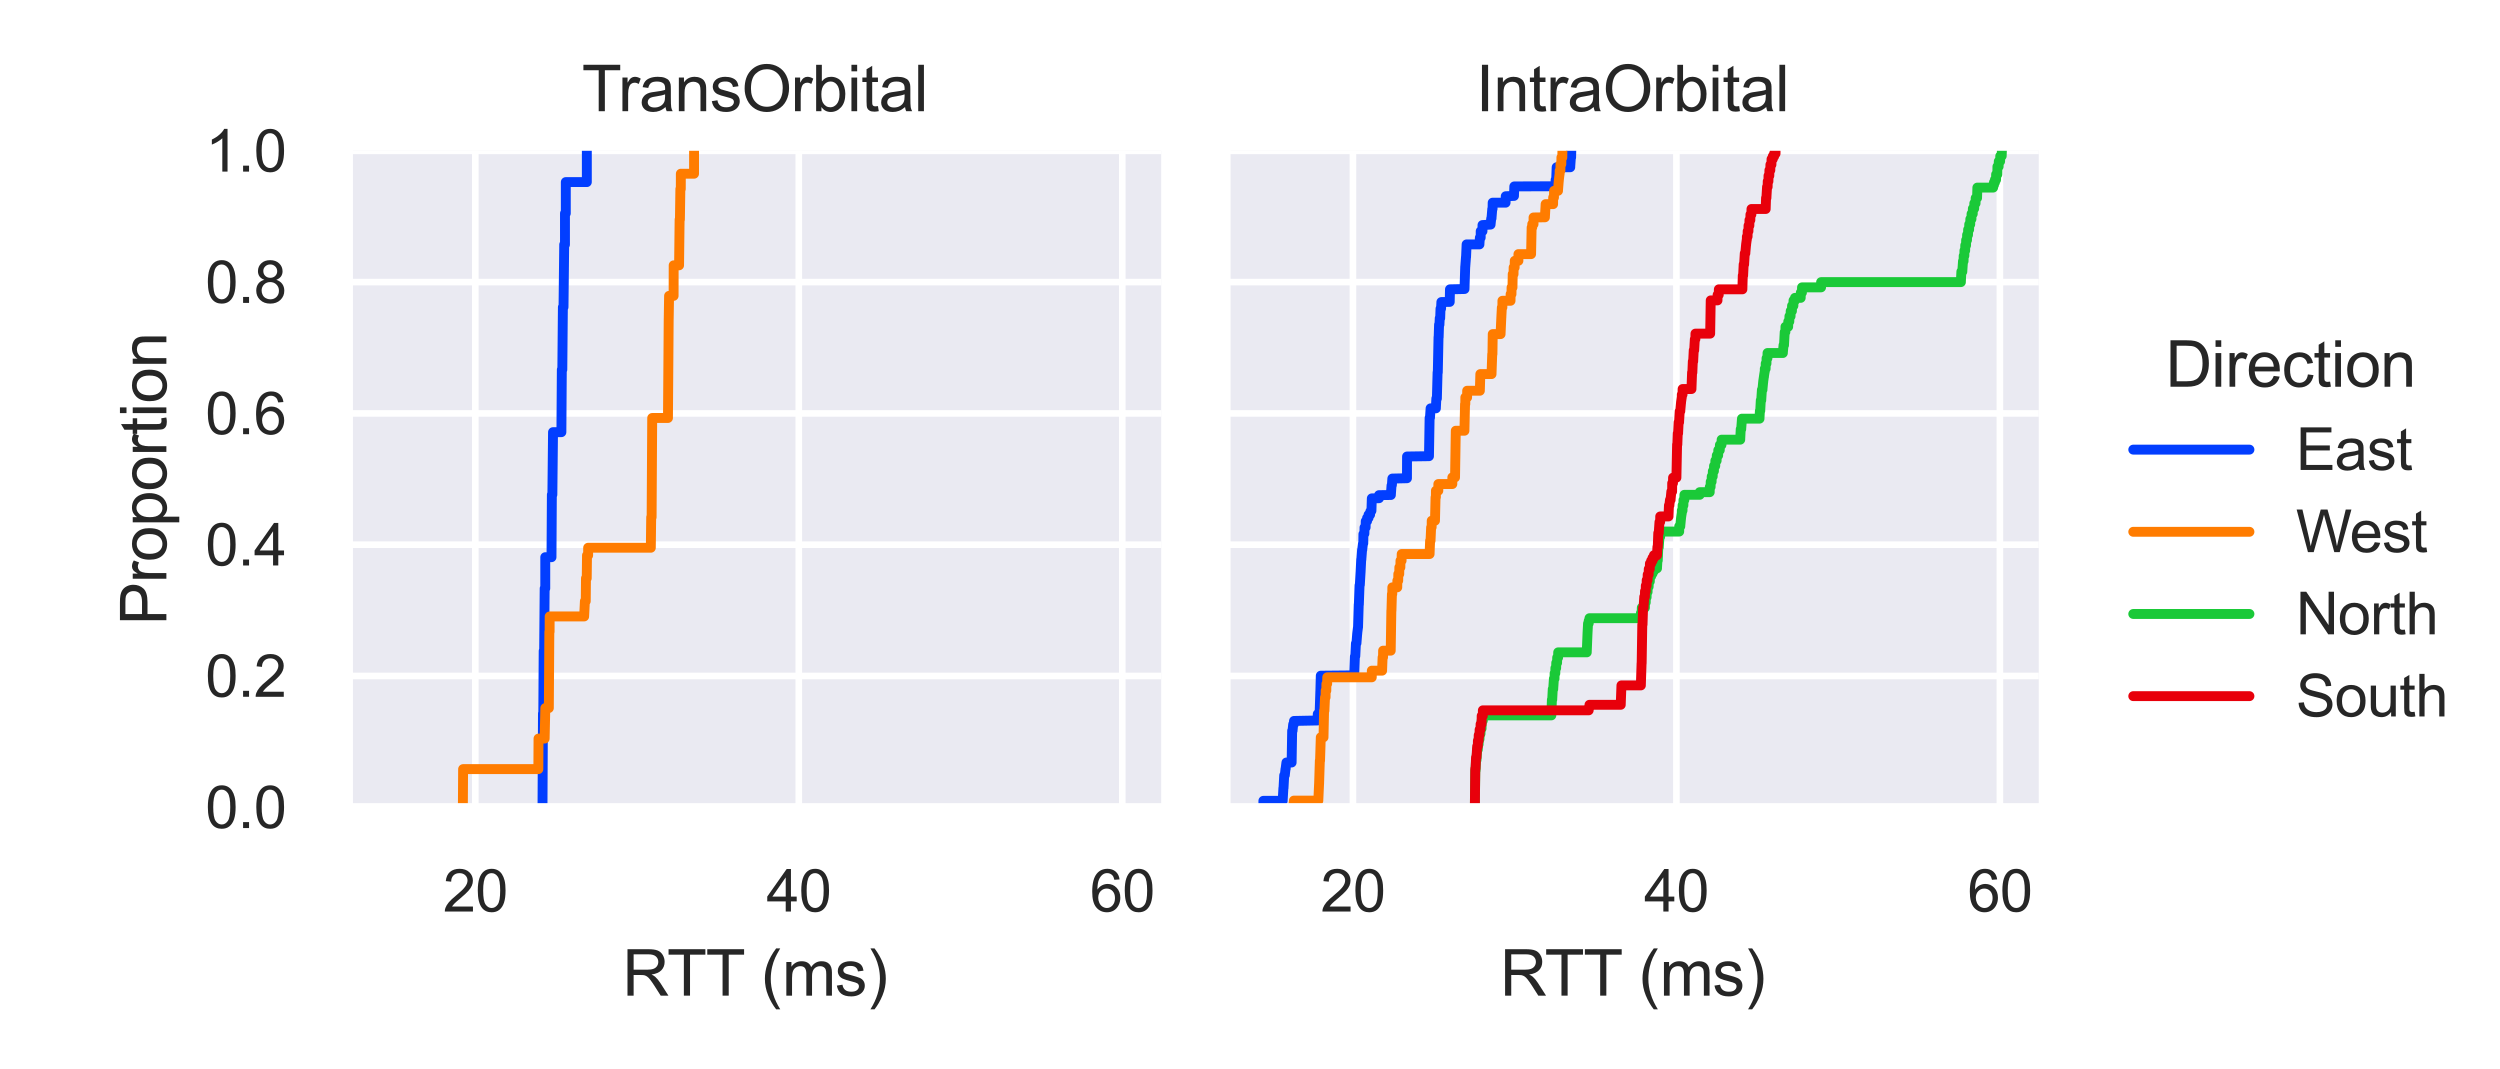 <?xml version="1.0" encoding="utf-8" standalone="no"?>
<!DOCTYPE svg PUBLIC "-//W3C//DTD SVG 1.1//EN"
  "http://www.w3.org/Graphics/SVG/1.1/DTD/svg11.dtd">
<svg xmlns:xlink="http://www.w3.org/1999/xlink" width="378.72pt" height="162pt" viewBox="0 0 378.72 162" xmlns="http://www.w3.org/2000/svg" version="1.1">
 <defs>
  <style type="text/css">*{stroke-linejoin: round; stroke-linecap: butt}</style>
 </defs>
 <g id="figure_1">
  <g id="patch_1">
   <path d="M 0 162 
L 378.72 162 
L 378.72 0 
L 0 0 
z
" style="fill: #ffffff"/>
  </g>
  <g id="axes_1">
   <g id="patch_2">
    <path d="M 52.845 122.292 
L 175.904 122.292 
L 175.904 22.848 
L 52.845 22.848 
z
" style="fill: #eaeaf2"/>
   </g>
   <g id="matplotlib.axis_1">
    <g id="xtick_1">
     <g id="line2d_1">
      <path d="M 72.004 122.292 
L 72.004 22.848 
" clip-path="url(#p8274df7884)" style="fill: none; stroke: #ffffff; stroke-linecap: round"/>
     </g>
     <g id="text_1">
      <!-- 20 -->
      <g style="fill: #262626" transform="translate(67.11 138.091) scale(0.088 -0.088)">
       <defs>
        <path id="ArialMT-32" d="M 3222 541 
L 3222 0 
L 194 0 
Q 188 203 259 391 
Q 375 700 629 1000 
Q 884 1300 1366 1694 
Q 2113 2306 2375 2664 
Q 2638 3022 2638 3341 
Q 2638 3675 2398 3904 
Q 2159 4134 1775 4134 
Q 1369 4134 1125 3890 
Q 881 3647 878 3216 
L 300 3275 
Q 359 3922 746 4261 
Q 1134 4600 1788 4600 
Q 2447 4600 2831 4234 
Q 3216 3869 3216 3328 
Q 3216 3053 3103 2787 
Q 2991 2522 2730 2228 
Q 2469 1934 1863 1422 
Q 1356 997 1212 845 
Q 1069 694 975 541 
L 3222 541 
z
" transform="scale(0.016)"/>
        <path id="ArialMT-30" d="M 266 2259 
Q 266 3072 433 3567 
Q 600 4063 929 4331 
Q 1259 4600 1759 4600 
Q 2128 4600 2406 4451 
Q 2684 4303 2865 4023 
Q 3047 3744 3150 3342 
Q 3253 2941 3253 2259 
Q 3253 1453 3087 958 
Q 2922 463 2592 192 
Q 2263 -78 1759 -78 
Q 1097 -78 719 397 
Q 266 969 266 2259 
z
M 844 2259 
Q 844 1131 1108 757 
Q 1372 384 1759 384 
Q 2147 384 2411 759 
Q 2675 1134 2675 2259 
Q 2675 3391 2411 3762 
Q 2147 4134 1753 4134 
Q 1366 4134 1134 3806 
Q 844 3388 844 2259 
z
" transform="scale(0.016)"/>
       </defs>
       <use xlink:href="#ArialMT-32"/>
       <use xlink:href="#ArialMT-30" x="55.615"/>
      </g>
     </g>
    </g>
    <g id="xtick_2">
     <g id="line2d_2">
      <path d="M 121.008 122.292 
L 121.008 22.848 
" clip-path="url(#p8274df7884)" style="fill: none; stroke: #ffffff; stroke-linecap: round"/>
     </g>
     <g id="text_2">
      <!-- 40 -->
      <g style="fill: #262626" transform="translate(116.114 138.091) scale(0.088 -0.088)">
       <defs>
        <path id="ArialMT-34" d="M 2069 0 
L 2069 1097 
L 81 1097 
L 81 1613 
L 2172 4581 
L 2631 4581 
L 2631 1613 
L 3250 1613 
L 3250 1097 
L 2631 1097 
L 2631 0 
L 2069 0 
z
M 2069 1613 
L 2069 3678 
L 634 1613 
L 2069 1613 
z
" transform="scale(0.016)"/>
       </defs>
       <use xlink:href="#ArialMT-34"/>
       <use xlink:href="#ArialMT-30" x="55.615"/>
      </g>
     </g>
    </g>
    <g id="xtick_3">
     <g id="line2d_3">
      <path d="M 170.012 122.292 
L 170.012 22.848 
" clip-path="url(#p8274df7884)" style="fill: none; stroke: #ffffff; stroke-linecap: round"/>
     </g>
     <g id="text_3">
      <!-- 60 -->
      <g style="fill: #262626" transform="translate(165.118 138.091) scale(0.088 -0.088)">
       <defs>
        <path id="ArialMT-36" d="M 3184 3459 
L 2625 3416 
Q 2550 3747 2413 3897 
Q 2184 4138 1850 4138 
Q 1581 4138 1378 3988 
Q 1113 3794 959 3422 
Q 806 3050 800 2363 
Q 1003 2672 1297 2822 
Q 1591 2972 1913 2972 
Q 2475 2972 2870 2558 
Q 3266 2144 3266 1488 
Q 3266 1056 3080 686 
Q 2894 316 2569 119 
Q 2244 -78 1831 -78 
Q 1128 -78 684 439 
Q 241 956 241 2144 
Q 241 3472 731 4075 
Q 1159 4600 1884 4600 
Q 2425 4600 2770 4297 
Q 3116 3994 3184 3459 
z
M 888 1484 
Q 888 1194 1011 928 
Q 1134 663 1356 523 
Q 1578 384 1822 384 
Q 2178 384 2434 671 
Q 2691 959 2691 1453 
Q 2691 1928 2437 2201 
Q 2184 2475 1800 2475 
Q 1419 2475 1153 2201 
Q 888 1928 888 1484 
z
" transform="scale(0.016)"/>
       </defs>
       <use xlink:href="#ArialMT-36"/>
       <use xlink:href="#ArialMT-30" x="55.615"/>
      </g>
     </g>
    </g>
    <g id="text_4">
     <!-- RTT (ms) -->
     <g style="fill: #262626" transform="translate(94.284 150.828) scale(0.096 -0.096)">
      <defs>
       <path id="ArialMT-52" d="M 503 0 
L 503 4581 
L 2534 4581 
Q 3147 4581 3465 4457 
Q 3784 4334 3975 4021 
Q 4166 3709 4166 3331 
Q 4166 2844 3850 2509 
Q 3534 2175 2875 2084 
Q 3116 1969 3241 1856 
Q 3506 1613 3744 1247 
L 4541 0 
L 3778 0 
L 3172 953 
Q 2906 1366 2734 1584 
Q 2563 1803 2427 1890 
Q 2291 1978 2150 2013 
Q 2047 2034 1813 2034 
L 1109 2034 
L 1109 0 
L 503 0 
z
M 1109 2559 
L 2413 2559 
Q 2828 2559 3062 2645 
Q 3297 2731 3419 2920 
Q 3541 3109 3541 3331 
Q 3541 3656 3305 3865 
Q 3069 4075 2559 4075 
L 1109 4075 
L 1109 2559 
z
" transform="scale(0.016)"/>
       <path id="ArialMT-54" d="M 1659 0 
L 1659 4041 
L 150 4041 
L 150 4581 
L 3781 4581 
L 3781 4041 
L 2266 4041 
L 2266 0 
L 1659 0 
z
" transform="scale(0.016)"/>
       <path id="ArialMT-20" transform="scale(0.016)"/>
       <path id="ArialMT-28" d="M 1497 -1347 
Q 1031 -759 709 28 
Q 388 816 388 1659 
Q 388 2403 628 3084 
Q 909 3875 1497 4659 
L 1900 4659 
Q 1522 4009 1400 3731 
Q 1209 3300 1100 2831 
Q 966 2247 966 1656 
Q 966 153 1900 -1347 
L 1497 -1347 
z
" transform="scale(0.016)"/>
       <path id="ArialMT-6d" d="M 422 0 
L 422 3319 
L 925 3319 
L 925 2853 
Q 1081 3097 1340 3245 
Q 1600 3394 1931 3394 
Q 2300 3394 2536 3241 
Q 2772 3088 2869 2813 
Q 3263 3394 3894 3394 
Q 4388 3394 4653 3120 
Q 4919 2847 4919 2278 
L 4919 0 
L 4359 0 
L 4359 2091 
Q 4359 2428 4304 2576 
Q 4250 2725 4106 2815 
Q 3963 2906 3769 2906 
Q 3419 2906 3187 2673 
Q 2956 2441 2956 1928 
L 2956 0 
L 2394 0 
L 2394 2156 
Q 2394 2531 2256 2718 
Q 2119 2906 1806 2906 
Q 1569 2906 1367 2781 
Q 1166 2656 1075 2415 
Q 984 2175 984 1722 
L 984 0 
L 422 0 
z
" transform="scale(0.016)"/>
       <path id="ArialMT-73" d="M 197 991 
L 753 1078 
Q 800 744 1014 566 
Q 1228 388 1613 388 
Q 2000 388 2187 545 
Q 2375 703 2375 916 
Q 2375 1106 2209 1216 
Q 2094 1291 1634 1406 
Q 1016 1563 777 1677 
Q 538 1791 414 1992 
Q 291 2194 291 2438 
Q 291 2659 392 2848 
Q 494 3038 669 3163 
Q 800 3259 1026 3326 
Q 1253 3394 1513 3394 
Q 1903 3394 2198 3281 
Q 2494 3169 2634 2976 
Q 2775 2784 2828 2463 
L 2278 2388 
Q 2241 2644 2061 2787 
Q 1881 2931 1553 2931 
Q 1166 2931 1000 2803 
Q 834 2675 834 2503 
Q 834 2394 903 2306 
Q 972 2216 1119 2156 
Q 1203 2125 1616 2013 
Q 2213 1853 2448 1751 
Q 2684 1650 2818 1456 
Q 2953 1263 2953 975 
Q 2953 694 2789 445 
Q 2625 197 2315 61 
Q 2006 -75 1616 -75 
Q 969 -75 630 194 
Q 291 463 197 991 
z
" transform="scale(0.016)"/>
       <path id="ArialMT-29" d="M 791 -1347 
L 388 -1347 
Q 1322 153 1322 1656 
Q 1322 2244 1188 2822 
Q 1081 3291 891 3722 
Q 769 4003 388 4659 
L 791 4659 
Q 1378 3875 1659 3084 
Q 1900 2403 1900 1659 
Q 1900 816 1576 28 
Q 1253 -759 791 -1347 
z
" transform="scale(0.016)"/>
      </defs>
      <use xlink:href="#ArialMT-52"/>
      <use xlink:href="#ArialMT-54" x="70.467"/>
      <use xlink:href="#ArialMT-54" x="131.551"/>
      <use xlink:href="#ArialMT-20" x="190.885"/>
      <use xlink:href="#ArialMT-28" x="218.668"/>
      <use xlink:href="#ArialMT-6d" x="251.969"/>
      <use xlink:href="#ArialMT-73" x="335.27"/>
      <use xlink:href="#ArialMT-29" x="385.27"/>
     </g>
    </g>
   </g>
   <g id="matplotlib.axis_2">
    <g id="ytick_1">
     <g id="line2d_4">
      <path d="M 52.845 122.292 
L 175.904 122.292 
" clip-path="url(#p8274df7884)" style="fill: none; stroke: #ffffff; stroke-linecap: round"/>
     </g>
     <g id="text_5">
      <!-- 0.0 -->
      <g style="fill: #262626" transform="translate(31.113 125.441) scale(0.088 -0.088)">
       <defs>
        <path id="ArialMT-2e" d="M 581 0 
L 581 641 
L 1222 641 
L 1222 0 
L 581 0 
z
" transform="scale(0.016)"/>
       </defs>
       <use xlink:href="#ArialMT-30"/>
       <use xlink:href="#ArialMT-2e" x="55.615"/>
       <use xlink:href="#ArialMT-30" x="83.398"/>
      </g>
     </g>
    </g>
    <g id="ytick_2">
     <g id="line2d_5">
      <path d="M 52.845 102.403 
L 175.904 102.403 
" clip-path="url(#p8274df7884)" style="fill: none; stroke: #ffffff; stroke-linecap: round"/>
     </g>
     <g id="text_6">
      <!-- 0.2 -->
      <g style="fill: #262626" transform="translate(31.113 105.553) scale(0.088 -0.088)">
       <use xlink:href="#ArialMT-30"/>
       <use xlink:href="#ArialMT-2e" x="55.615"/>
       <use xlink:href="#ArialMT-32" x="83.398"/>
      </g>
     </g>
    </g>
    <g id="ytick_3">
     <g id="line2d_6">
      <path d="M 52.845 82.514 
L 175.904 82.514 
" clip-path="url(#p8274df7884)" style="fill: none; stroke: #ffffff; stroke-linecap: round"/>
     </g>
     <g id="text_7">
      <!-- 0.4 -->
      <g style="fill: #262626" transform="translate(31.113 85.664) scale(0.088 -0.088)">
       <use xlink:href="#ArialMT-30"/>
       <use xlink:href="#ArialMT-2e" x="55.615"/>
       <use xlink:href="#ArialMT-34" x="83.398"/>
      </g>
     </g>
    </g>
    <g id="ytick_4">
     <g id="line2d_7">
      <path d="M 52.845 62.626 
L 175.904 62.626 
" clip-path="url(#p8274df7884)" style="fill: none; stroke: #ffffff; stroke-linecap: round"/>
     </g>
     <g id="text_8">
      <!-- 0.6 -->
      <g style="fill: #262626" transform="translate(31.113 65.775) scale(0.088 -0.088)">
       <use xlink:href="#ArialMT-30"/>
       <use xlink:href="#ArialMT-2e" x="55.615"/>
       <use xlink:href="#ArialMT-36" x="83.398"/>
      </g>
     </g>
    </g>
    <g id="ytick_5">
     <g id="line2d_8">
      <path d="M 52.845 42.737 
L 175.904 42.737 
" clip-path="url(#p8274df7884)" style="fill: none; stroke: #ffffff; stroke-linecap: round"/>
     </g>
     <g id="text_9">
      <!-- 0.8 -->
      <g style="fill: #262626" transform="translate(31.113 45.886) scale(0.088 -0.088)">
       <defs>
        <path id="ArialMT-38" d="M 1131 2484 
Q 781 2613 612 2850 
Q 444 3088 444 3419 
Q 444 3919 803 4259 
Q 1163 4600 1759 4600 
Q 2359 4600 2725 4251 
Q 3091 3903 3091 3403 
Q 3091 3084 2923 2848 
Q 2756 2613 2416 2484 
Q 2838 2347 3058 2040 
Q 3278 1734 3278 1309 
Q 3278 722 2862 322 
Q 2447 -78 1769 -78 
Q 1091 -78 675 323 
Q 259 725 259 1325 
Q 259 1772 486 2073 
Q 713 2375 1131 2484 
z
M 1019 3438 
Q 1019 3113 1228 2906 
Q 1438 2700 1772 2700 
Q 2097 2700 2305 2904 
Q 2513 3109 2513 3406 
Q 2513 3716 2298 3927 
Q 2084 4138 1766 4138 
Q 1444 4138 1231 3931 
Q 1019 3725 1019 3438 
z
M 838 1322 
Q 838 1081 952 856 
Q 1066 631 1291 507 
Q 1516 384 1775 384 
Q 2178 384 2440 643 
Q 2703 903 2703 1303 
Q 2703 1709 2433 1975 
Q 2163 2241 1756 2241 
Q 1359 2241 1098 1978 
Q 838 1716 838 1322 
z
" transform="scale(0.016)"/>
       </defs>
       <use xlink:href="#ArialMT-30"/>
       <use xlink:href="#ArialMT-2e" x="55.615"/>
       <use xlink:href="#ArialMT-38" x="83.398"/>
      </g>
     </g>
    </g>
    <g id="ytick_6">
     <g id="line2d_9">
      <path d="M 52.845 22.848 
L 175.904 22.848 
" clip-path="url(#p8274df7884)" style="fill: none; stroke: #ffffff; stroke-linecap: round"/>
     </g>
     <g id="text_10">
      <!-- 1.0 -->
      <g style="fill: #262626" transform="translate(31.113 25.997) scale(0.088 -0.088)">
       <defs>
        <path id="ArialMT-31" d="M 2384 0 
L 1822 0 
L 1822 3584 
Q 1619 3391 1289 3197 
Q 959 3003 697 2906 
L 697 3450 
Q 1169 3672 1522 3987 
Q 1875 4303 2022 4600 
L 2384 4600 
L 2384 0 
z
" transform="scale(0.016)"/>
       </defs>
       <use xlink:href="#ArialMT-31"/>
       <use xlink:href="#ArialMT-2e" x="55.615"/>
       <use xlink:href="#ArialMT-30" x="83.398"/>
      </g>
     </g>
    </g>
    <g id="text_11">
     <!-- Proportion -->
     <g style="fill: #262626" transform="translate(25.205 94.715) rotate(-90) scale(0.096 -0.096)">
      <defs>
       <path id="ArialMT-50" d="M 494 0 
L 494 4581 
L 2222 4581 
Q 2678 4581 2919 4538 
Q 3256 4481 3484 4323 
Q 3713 4166 3852 3881 
Q 3991 3597 3991 3256 
Q 3991 2672 3619 2267 
Q 3247 1863 2275 1863 
L 1100 1863 
L 1100 0 
L 494 0 
z
M 1100 2403 
L 2284 2403 
Q 2872 2403 3119 2622 
Q 3366 2841 3366 3238 
Q 3366 3525 3220 3729 
Q 3075 3934 2838 4000 
Q 2684 4041 2272 4041 
L 1100 4041 
L 1100 2403 
z
" transform="scale(0.016)"/>
       <path id="ArialMT-72" d="M 416 0 
L 416 3319 
L 922 3319 
L 922 2816 
Q 1116 3169 1280 3281 
Q 1444 3394 1641 3394 
Q 1925 3394 2219 3213 
L 2025 2691 
Q 1819 2813 1613 2813 
Q 1428 2813 1281 2702 
Q 1134 2591 1072 2394 
Q 978 2094 978 1738 
L 978 0 
L 416 0 
z
" transform="scale(0.016)"/>
       <path id="ArialMT-6f" d="M 213 1659 
Q 213 2581 725 3025 
Q 1153 3394 1769 3394 
Q 2453 3394 2887 2945 
Q 3322 2497 3322 1706 
Q 3322 1066 3130 698 
Q 2938 331 2570 128 
Q 2203 -75 1769 -75 
Q 1072 -75 642 372 
Q 213 819 213 1659 
z
M 791 1659 
Q 791 1022 1069 705 
Q 1347 388 1769 388 
Q 2188 388 2466 706 
Q 2744 1025 2744 1678 
Q 2744 2294 2464 2611 
Q 2184 2928 1769 2928 
Q 1347 2928 1069 2612 
Q 791 2297 791 1659 
z
" transform="scale(0.016)"/>
       <path id="ArialMT-70" d="M 422 -1272 
L 422 3319 
L 934 3319 
L 934 2888 
Q 1116 3141 1344 3267 
Q 1572 3394 1897 3394 
Q 2322 3394 2647 3175 
Q 2972 2956 3137 2557 
Q 3303 2159 3303 1684 
Q 3303 1175 3120 767 
Q 2938 359 2589 142 
Q 2241 -75 1856 -75 
Q 1575 -75 1351 44 
Q 1128 163 984 344 
L 984 -1272 
L 422 -1272 
z
M 931 1641 
Q 931 1000 1190 694 
Q 1450 388 1819 388 
Q 2194 388 2461 705 
Q 2728 1022 2728 1688 
Q 2728 2322 2467 2637 
Q 2206 2953 1844 2953 
Q 1484 2953 1207 2617 
Q 931 2281 931 1641 
z
" transform="scale(0.016)"/>
       <path id="ArialMT-74" d="M 1650 503 
L 1731 6 
Q 1494 -44 1306 -44 
Q 1000 -44 831 53 
Q 663 150 594 308 
Q 525 466 525 972 
L 525 2881 
L 113 2881 
L 113 3319 
L 525 3319 
L 525 4141 
L 1084 4478 
L 1084 3319 
L 1650 3319 
L 1650 2881 
L 1084 2881 
L 1084 941 
Q 1084 700 1114 631 
Q 1144 563 1211 522 
Q 1278 481 1403 481 
Q 1497 481 1650 503 
z
" transform="scale(0.016)"/>
       <path id="ArialMT-69" d="M 425 3934 
L 425 4581 
L 988 4581 
L 988 3934 
L 425 3934 
z
M 425 0 
L 425 3319 
L 988 3319 
L 988 0 
L 425 0 
z
" transform="scale(0.016)"/>
       <path id="ArialMT-6e" d="M 422 0 
L 422 3319 
L 928 3319 
L 928 2847 
Q 1294 3394 1984 3394 
Q 2284 3394 2536 3286 
Q 2788 3178 2913 3003 
Q 3038 2828 3088 2588 
Q 3119 2431 3119 2041 
L 3119 0 
L 2556 0 
L 2556 2019 
Q 2556 2363 2490 2533 
Q 2425 2703 2258 2804 
Q 2091 2906 1866 2906 
Q 1506 2906 1245 2678 
Q 984 2450 984 1813 
L 984 0 
L 422 0 
z
" transform="scale(0.016)"/>
      </defs>
      <use xlink:href="#ArialMT-50"/>
      <use xlink:href="#ArialMT-72" x="66.699"/>
      <use xlink:href="#ArialMT-6f" x="100"/>
      <use xlink:href="#ArialMT-70" x="155.615"/>
      <use xlink:href="#ArialMT-6f" x="211.23"/>
      <use xlink:href="#ArialMT-72" x="266.846"/>
      <use xlink:href="#ArialMT-74" x="300.146"/>
      <use xlink:href="#ArialMT-69" x="327.93"/>
      <use xlink:href="#ArialMT-6f" x="350.146"/>
      <use xlink:href="#ArialMT-6e" x="405.762"/>
     </g>
    </g>
   </g>
   <g id="line2d_10">
    <path d="M 82.182 122.292 
L 82.251 108.086 
L 82.3 108.086 
L 82.36 98.615 
L 82.429 98.615 
L 82.51 89.144 
L 82.601 89.144 
L 82.601 84.409 
L 83.544 84.409 
L 83.6 74.938 
L 83.677 74.938 
L 83.776 65.467 
L 85.044 65.467 
L 85.109 55.996 
L 85.184 55.996 
L 85.27 46.525 
L 85.365 46.525 
L 85.47 37.054 
L 85.586 37.054 
L 85.586 32.319 
L 85.712 32.319 
L 85.712 27.583 
L 88.898 27.583 
L 88.898 22.848 
L 88.898 22.848 
" clip-path="url(#p8274df7884)" style="fill: none; stroke: #023eff; stroke-width: 1.5; stroke-linecap: round"/>
   </g>
   <g id="line2d_11">
    <path d="M 70.118 122.292 
L 70.155 116.51 
L 81.553 116.51 
L 81.553 116.453 
L 81.578 111.885 
L 82.51 111.885 
L 82.51 111.827 
L 82.61 107.26 
L 83.144 107.26 
L 83.144 107.202 
L 83.219 95.697 
L 83.26 95.697 
L 83.26 95.639 
L 83.265 93.384 
L 88.493 93.384 
L 88.493 93.326 
L 88.604 91.071 
L 88.734 91.071 
L 88.734 91.013 
L 88.767 87.602 
L 88.884 87.602 
L 88.884 87.544 
L 88.923 84.133 
L 89.096 84.133 
L 89.096 84.075 
L 89.096 82.977 
L 98.592 82.977 
L 98.592 82.919 
L 98.648 78.352 
L 98.712 78.352 
L 98.712 78.294 
L 98.801 63.319 
L 101.19 63.319 
L 101.19 63.262 
L 101.298 48.287 
L 101.303 48.287 
L 101.303 48.229 
L 101.357 44.818 
L 102.043 44.818 
L 102.043 44.76 
L 102.053 40.193 
L 102.872 40.193 
L 102.872 40.135 
L 102.952 33.255 
L 103 33.255 
L 103 33.197 
L 103.067 28.63 
L 103.132 28.63 
L 103.132 28.572 
L 103.139 26.317 
L 105.14 26.317 
L 105.14 26.259 
L 105.143 22.848 
L 105.143 22.848 
" clip-path="url(#p8274df7884)" style="fill: none; stroke: #ff7c00; stroke-width: 1.5; stroke-linecap: round"/>
   </g>
   <g id="patch_3">
    <path d="M 52.845 122.292 
L 52.845 22.848 
" style="fill: none; stroke: #ffffff; stroke-width: 1.25; stroke-linejoin: miter; stroke-linecap: square"/>
   </g>
   <g id="patch_4">
    <path d="M 52.845 122.292 
L 175.904 122.292 
" style="fill: none; stroke: #ffffff; stroke-width: 1.25; stroke-linejoin: miter; stroke-linecap: square"/>
   </g>
   <g id="text_12">
    <!-- TransOrbital -->
    <g style="fill: #262626" transform="translate(88.149 16.848) scale(0.096 -0.096)">
     <defs>
      <path id="ArialMT-61" d="M 2588 409 
Q 2275 144 1986 34 
Q 1697 -75 1366 -75 
Q 819 -75 525 192 
Q 231 459 231 875 
Q 231 1119 342 1320 
Q 453 1522 633 1644 
Q 813 1766 1038 1828 
Q 1203 1872 1538 1913 
Q 2219 1994 2541 2106 
Q 2544 2222 2544 2253 
Q 2544 2597 2384 2738 
Q 2169 2928 1744 2928 
Q 1347 2928 1158 2789 
Q 969 2650 878 2297 
L 328 2372 
Q 403 2725 575 2942 
Q 747 3159 1072 3276 
Q 1397 3394 1825 3394 
Q 2250 3394 2515 3294 
Q 2781 3194 2906 3042 
Q 3031 2891 3081 2659 
Q 3109 2516 3109 2141 
L 3109 1391 
Q 3109 606 3145 398 
Q 3181 191 3288 0 
L 2700 0 
Q 2613 175 2588 409 
z
M 2541 1666 
Q 2234 1541 1622 1453 
Q 1275 1403 1131 1340 
Q 988 1278 909 1158 
Q 831 1038 831 891 
Q 831 666 1001 516 
Q 1172 366 1500 366 
Q 1825 366 2078 508 
Q 2331 650 2450 897 
Q 2541 1088 2541 1459 
L 2541 1666 
z
" transform="scale(0.016)"/>
      <path id="ArialMT-4f" d="M 309 2231 
Q 309 3372 921 4017 
Q 1534 4663 2503 4663 
Q 3138 4663 3647 4359 
Q 4156 4056 4423 3514 
Q 4691 2972 4691 2284 
Q 4691 1588 4409 1038 
Q 4128 488 3612 205 
Q 3097 -78 2500 -78 
Q 1853 -78 1343 234 
Q 834 547 571 1087 
Q 309 1628 309 2231 
z
M 934 2222 
Q 934 1394 1379 917 
Q 1825 441 2497 441 
Q 3181 441 3623 922 
Q 4066 1403 4066 2288 
Q 4066 2847 3877 3264 
Q 3688 3681 3323 3911 
Q 2959 4141 2506 4141 
Q 1863 4141 1398 3698 
Q 934 3256 934 2222 
z
" transform="scale(0.016)"/>
      <path id="ArialMT-62" d="M 941 0 
L 419 0 
L 419 4581 
L 981 4581 
L 981 2947 
Q 1338 3394 1891 3394 
Q 2197 3394 2470 3270 
Q 2744 3147 2920 2923 
Q 3097 2700 3197 2384 
Q 3297 2069 3297 1709 
Q 3297 856 2875 390 
Q 2453 -75 1863 -75 
Q 1275 -75 941 416 
L 941 0 
z
M 934 1684 
Q 934 1088 1097 822 
Q 1363 388 1816 388 
Q 2184 388 2453 708 
Q 2722 1028 2722 1663 
Q 2722 2313 2464 2622 
Q 2206 2931 1841 2931 
Q 1472 2931 1203 2611 
Q 934 2291 934 1684 
z
" transform="scale(0.016)"/>
      <path id="ArialMT-6c" d="M 409 0 
L 409 4581 
L 972 4581 
L 972 0 
L 409 0 
z
" transform="scale(0.016)"/>
     </defs>
     <use xlink:href="#ArialMT-54"/>
     <use xlink:href="#ArialMT-72" x="57.334"/>
     <use xlink:href="#ArialMT-61" x="90.635"/>
     <use xlink:href="#ArialMT-6e" x="146.25"/>
     <use xlink:href="#ArialMT-73" x="201.865"/>
     <use xlink:href="#ArialMT-4f" x="251.865"/>
     <use xlink:href="#ArialMT-72" x="329.648"/>
     <use xlink:href="#ArialMT-62" x="362.949"/>
     <use xlink:href="#ArialMT-69" x="418.564"/>
     <use xlink:href="#ArialMT-74" x="440.781"/>
     <use xlink:href="#ArialMT-61" x="468.564"/>
     <use xlink:href="#ArialMT-6c" x="524.18"/>
    </g>
   </g>
  </g>
  <g id="axes_2">
   <g id="patch_5">
    <path d="M 185.792 122.292 
L 308.851 122.292 
L 308.851 22.848 
L 185.792 22.848 
z
" style="fill: #eaeaf2"/>
   </g>
   <g id="matplotlib.axis_3">
    <g id="xtick_4">
     <g id="line2d_12">
      <path d="M 204.951 122.292 
L 204.951 22.848 
" clip-path="url(#p45da8842bb)" style="fill: none; stroke: #ffffff; stroke-linecap: round"/>
     </g>
     <g id="text_13">
      <!-- 20 -->
      <g style="fill: #262626" transform="translate(200.058 138.091) scale(0.088 -0.088)">
       <use xlink:href="#ArialMT-32"/>
       <use xlink:href="#ArialMT-30" x="55.615"/>
      </g>
     </g>
    </g>
    <g id="xtick_5">
     <g id="line2d_13">
      <path d="M 253.955 122.292 
L 253.955 22.848 
" clip-path="url(#p45da8842bb)" style="fill: none; stroke: #ffffff; stroke-linecap: round"/>
     </g>
     <g id="text_14">
      <!-- 40 -->
      <g style="fill: #262626" transform="translate(249.062 138.091) scale(0.088 -0.088)">
       <use xlink:href="#ArialMT-34"/>
       <use xlink:href="#ArialMT-30" x="55.615"/>
      </g>
     </g>
    </g>
    <g id="xtick_6">
     <g id="line2d_14">
      <path d="M 302.959 122.292 
L 302.959 22.848 
" clip-path="url(#p45da8842bb)" style="fill: none; stroke: #ffffff; stroke-linecap: round"/>
     </g>
     <g id="text_15">
      <!-- 60 -->
      <g style="fill: #262626" transform="translate(298.066 138.091) scale(0.088 -0.088)">
       <use xlink:href="#ArialMT-36"/>
       <use xlink:href="#ArialMT-30" x="55.615"/>
      </g>
     </g>
    </g>
    <g id="text_16">
     <!-- RTT (ms) -->
     <g style="fill: #262626" transform="translate(227.231 150.828) scale(0.096 -0.096)">
      <use xlink:href="#ArialMT-52"/>
      <use xlink:href="#ArialMT-54" x="70.467"/>
      <use xlink:href="#ArialMT-54" x="131.551"/>
      <use xlink:href="#ArialMT-20" x="190.885"/>
      <use xlink:href="#ArialMT-28" x="218.668"/>
      <use xlink:href="#ArialMT-6d" x="251.969"/>
      <use xlink:href="#ArialMT-73" x="335.27"/>
      <use xlink:href="#ArialMT-29" x="385.27"/>
     </g>
    </g>
   </g>
   <g id="matplotlib.axis_4">
    <g id="ytick_7">
     <g id="line2d_15">
      <path d="M 185.792 122.292 
L 308.851 122.292 
" clip-path="url(#p45da8842bb)" style="fill: none; stroke: #ffffff; stroke-linecap: round"/>
     </g>
    </g>
    <g id="ytick_8">
     <g id="line2d_16">
      <path d="M 185.792 102.403 
L 308.851 102.403 
" clip-path="url(#p45da8842bb)" style="fill: none; stroke: #ffffff; stroke-linecap: round"/>
     </g>
    </g>
    <g id="ytick_9">
     <g id="line2d_17">
      <path d="M 185.792 82.514 
L 308.851 82.514 
" clip-path="url(#p45da8842bb)" style="fill: none; stroke: #ffffff; stroke-linecap: round"/>
     </g>
    </g>
    <g id="ytick_10">
     <g id="line2d_18">
      <path d="M 185.792 62.626 
L 308.851 62.626 
" clip-path="url(#p45da8842bb)" style="fill: none; stroke: #ffffff; stroke-linecap: round"/>
     </g>
    </g>
    <g id="ytick_11">
     <g id="line2d_19">
      <path d="M 185.792 42.737 
L 308.851 42.737 
" clip-path="url(#p45da8842bb)" style="fill: none; stroke: #ffffff; stroke-linecap: round"/>
     </g>
    </g>
    <g id="ytick_12">
     <g id="line2d_20">
      <path d="M 185.792 22.848 
L 308.851 22.848 
" clip-path="url(#p45da8842bb)" style="fill: none; stroke: #ffffff; stroke-linecap: round"/>
     </g>
    </g>
   </g>
   <g id="line2d_21">
    <path d="M 191.386 122.292 
L 191.388 121.316 
L 194.313 121.316 
L 194.313 121.219 
L 194.418 119.389 
L 194.442 119.364 
L 194.442 119.291 
L 194.542 117.461 
L 194.642 117.413 
L 194.642 117.364 
L 194.739 116.461 
L 194.768 116.461 
L 194.768 116.363 
L 194.878 115.51 
L 195.666 115.51 
L 195.666 115.412 
L 195.746 110.703 
L 195.813 110.679 
L 195.813 110.606 
L 195.901 109.727 
L 196.009 109.703 
L 196.009 109.63 
L 196.028 109.215 
L 199.606 109.142 
L 199.606 109.117 
L 199.625 108.166 
L 199.904 108.166 
L 199.904 108.068 
L 200.015 104.726 
L 200.021 104.726 
L 200.021 104.628 
L 200.083 102.359 
L 205.145 102.31 
L 205.145 102.262 
L 205.25 99.432 
L 205.314 99.383 
L 205.314 99.334 
L 205.404 97.48 
L 205.491 97.431 
L 205.491 97.382 
L 205.598 95.992 
L 205.608 95.992 
L 205.608 95.894 
L 205.719 95.016 
L 205.73 95.016 
L 205.73 94.918 
L 205.83 91.576 
L 205.853 91.576 
L 205.853 91.478 
L 205.954 88.672 
L 206 88.599 
L 206 88.575 
L 206.111 86.672 
L 206.117 86.672 
L 206.117 86.574 
L 206.208 84.744 
L 206.234 84.744 
L 206.234 84.647 
L 206.339 83.28 
L 206.369 83.28 
L 206.369 83.183 
L 206.474 82.329 
L 206.521 82.305 
L 206.521 82.231 
L 206.54 80.914 
L 206.69 80.841 
L 206.69 80.816 
L 206.706 79.914 
L 206.876 79.889 
L 206.876 79.816 
L 206.893 78.962 
L 207.097 78.938 
L 207.097 78.865 
L 207.097 78.474 
L 207.317 78.45 
L 207.317 78.377 
L 207.317 77.986 
L 207.554 77.962 
L 207.554 77.889 
L 207.593 77.474 
L 207.756 77.376 
L 207.813 75.498 
L 208.904 75.473 
L 208.904 75.4 
L 208.904 75.01 
L 210.701 74.985 
L 210.701 74.912 
L 210.799 73.546 
L 210.858 73.473 
L 210.858 73.448 
L 210.923 72.497 
L 213.137 72.448 
L 213.137 72.399 
L 213.151 69.154 
L 216.473 69.106 
L 216.473 69.057 
L 216.568 63.299 
L 216.629 63.275 
L 216.629 63.201 
L 216.719 61.86 
L 217.52 61.86 
L 217.52 61.762 
L 217.588 60.371 
L 217.672 60.371 
L 217.672 60.274 
L 217.775 56.419 
L 217.811 56.419 
L 217.811 56.321 
L 217.919 51.076 
L 217.942 51.076 
L 217.942 50.978 
L 218 49.173 
L 218.062 49.173 
L 218.062 49.075 
L 218.103 48.197 
L 218.173 48.197 
L 218.173 48.099 
L 218.22 46.758 
L 218.306 46.758 
L 218.306 46.66 
L 218.35 45.757 
L 219.616 45.733 
L 219.616 45.66 
L 219.653 43.83 
L 221.854 43.781 
L 221.854 43.732 
L 221.963 40.39 
L 221.977 40.365 
L 221.977 40.292 
L 222.081 38.926 
L 222.095 38.926 
L 222.095 38.828 
L 222.175 37.023 
L 224.118 37.023 
L 224.118 36.925 
L 224.183 35.998 
L 224.306 35.998 
L 224.306 35.901 
L 224.308 35.022 
L 224.578 35.022 
L 224.578 34.925 
L 224.578 34.095 
L 225.806 34.022 
L 225.806 33.998 
L 225.905 33.071 
L 225.95 33.071 
L 225.95 32.973 
L 226.059 31.655 
L 226.107 31.631 
L 226.107 31.558 
L 226.121 30.704 
L 228.079 30.704 
L 228.079 30.606 
L 228.101 29.728 
L 229.351 29.679 
L 229.351 29.63 
L 229.401 28.24 
L 235.633 28.215 
L 235.633 28.142 
L 235.659 27.24 
L 235.744 27.24 
L 235.744 27.142 
L 235.814 25.337 
L 237.873 25.337 
L 237.873 25.239 
L 237.969 23.848 
L 238.008 23.848 
L 238.008 23.751 
L 238.028 22.848 
L 238.028 22.848 
" clip-path="url(#p45da8842bb)" style="fill: none; stroke: #023eff; stroke-width: 1.5; stroke-linecap: round"/>
   </g>
   <g id="line2d_22">
    <path d="M 195.901 122.292 
L 196.009 121.282 
L 199.712 121.282 
L 199.712 121.181 
L 199.823 118.758 
L 199.83 118.758 
L 199.83 118.657 
L 199.938 115.225 
L 199.974 115.225 
L 199.974 115.124 
L 200.083 111.691 
L 200.497 111.691 
L 200.497 111.59 
L 200.581 107.653 
L 200.637 107.653 
L 200.637 107.552 
L 200.723 105.634 
L 200.81 105.634 
L 200.81 105.533 
L 200.819 104.624 
L 200.922 104.624 
L 200.922 104.523 
L 200.933 103.615 
L 201.051 103.589 
L 201.051 103.514 
L 201.063 102.605 
L 207.806 102.605 
L 207.806 102.504 
L 207.813 101.596 
L 209.373 101.596 
L 209.373 101.495 
L 209.446 99.576 
L 209.517 99.576 
L 209.517 99.475 
L 209.524 98.567 
L 210.678 98.567 
L 210.678 98.466 
L 210.773 92.509 
L 210.79 92.509 
L 210.79 92.408 
L 210.86 89.985 
L 210.913 89.985 
L 210.913 89.884 
L 210.921 88.976 
L 211.669 88.976 
L 211.669 88.875 
L 211.681 87.966 
L 211.813 87.966 
L 211.813 87.865 
L 211.827 86.957 
L 211.97 86.957 
L 211.97 86.856 
L 211.984 85.947 
L 212.14 85.947 
L 212.14 85.846 
L 212.155 84.937 
L 212.323 84.937 
L 212.323 84.836 
L 212.339 83.928 
L 216.568 83.928 
L 216.568 83.827 
L 216.643 81.909 
L 216.711 81.909 
L 216.711 81.808 
L 216.799 79.889 
L 216.879 79.864 
L 216.879 79.789 
L 216.887 78.88 
L 217.385 78.88 
L 217.385 78.779 
L 217.467 75.346 
L 217.519 75.321 
L 217.519 75.245 
L 217.524 74.337 
L 217.889 74.337 
L 217.889 74.236 
L 217.891 73.327 
L 220.01 73.327 
L 220.01 73.226 
L 220.01 72.318 
L 220.423 72.318 
L 220.423 72.217 
L 220.532 65.251 
L 221.846 65.251 
L 221.846 65.15 
L 221.936 61.212 
L 221.977 61.212 
L 221.977 61.111 
L 221.982 60.203 
L 222.25 60.203 
L 222.25 60.102 
L 222.258 59.193 
L 224.182 59.193 
L 224.182 59.092 
L 224.253 56.669 
L 225.95 56.669 
L 225.95 56.568 
L 226.055 53.64 
L 226.088 53.64 
L 226.088 53.539 
L 226.132 50.612 
L 227.322 50.612 
L 227.322 50.511 
L 227.432 48.088 
L 227.438 48.088 
L 227.438 47.987 
L 227.512 46.573 
L 227.591 46.573 
L 227.591 46.472 
L 227.599 45.564 
L 228.829 45.564 
L 228.829 45.463 
L 228.841 44.554 
L 228.972 44.554 
L 228.972 44.453 
L 228.985 43.544 
L 229.123 43.544 
L 229.123 43.444 
L 229.158 41.525 
L 229.283 41.525 
L 229.283 41.424 
L 229.297 40.516 
L 229.452 40.516 
L 229.452 40.415 
L 229.467 39.506 
L 230.022 39.506 
L 230.022 39.405 
L 230.022 38.497 
L 231.942 38.497 
L 231.942 38.396 
L 232.024 34.458 
L 232.115 34.458 
L 232.115 34.357 
L 232.115 33.953 
L 232.311 33.953 
L 232.311 33.852 
L 232.313 32.944 
L 234.038 32.919 
L 234.038 32.843 
L 234.145 30.925 
L 235.277 30.925 
L 235.277 30.824 
L 235.288 29.915 
L 235.409 29.915 
L 235.409 29.814 
L 235.422 28.906 
L 236.022 28.906 
L 236.022 28.805 
L 236.133 27.391 
L 236.143 27.391 
L 236.143 27.29 
L 236.253 26.382 
L 236.264 26.382 
L 236.264 26.281 
L 236.264 25.877 
L 236.383 25.877 
L 236.383 25.776 
L 236.394 24.867 
L 236.522 24.867 
L 236.522 24.766 
L 236.535 23.858 
L 236.672 23.858 
L 236.672 23.757 
L 236.685 22.848 
L 236.685 22.848 
" clip-path="url(#p45da8842bb)" style="fill: none; stroke: #ff7c00; stroke-width: 1.5; stroke-linecap: round"/>
   </g>
   <g id="line2d_23">
    <path d="M 223.421 122.292 
L 223.488 116.723 
L 223.533 116.723 
L 223.533 116.624 
L 223.603 115.132 
L 223.675 115.132 
L 223.675 115.033 
L 223.776 113.541 
L 223.873 113.541 
L 223.873 113.441 
L 223.883 112.745 
L 223.994 112.745 
L 223.994 112.646 
L 224.005 111.95 
L 224.129 111.95 
L 224.129 111.85 
L 224.141 111.154 
L 224.278 111.154 
L 224.278 111.055 
L 224.291 110.359 
L 224.441 110.359 
L 224.441 110.259 
L 224.456 109.165 
L 224.63 109.165 
L 224.63 109.066 
L 224.635 108.37 
L 235.011 108.37 
L 235.011 108.27 
L 235.094 105.983 
L 235.147 105.983 
L 235.147 105.884 
L 235.223 104.392 
L 235.297 104.392 
L 235.297 104.293 
L 235.398 102.801 
L 235.494 102.801 
L 235.494 102.702 
L 235.504 102.005 
L 235.611 102.005 
L 235.611 101.906 
L 235.622 101.21 
L 235.74 101.21 
L 235.74 101.11 
L 235.752 100.414 
L 235.881 100.414 
L 235.881 100.315 
L 235.894 99.619 
L 236.035 99.619 
L 236.035 99.519 
L 236.048 98.823 
L 240.376 98.823 
L 240.376 98.724 
L 240.485 96.039 
L 240.489 96.039 
L 240.489 95.939 
L 240.569 94.448 
L 240.668 94.448 
L 240.668 94.348 
L 240.668 94.05 
L 240.786 94.05 
L 240.786 93.95 
L 240.786 93.652 
L 248.572 93.652 
L 248.572 93.553 
L 248.583 92.857 
L 248.702 92.857 
L 248.702 92.757 
L 248.714 92.061 
L 249.186 92.061 
L 249.186 91.962 
L 249.196 91.265 
L 249.308 91.265 
L 249.308 91.166 
L 249.319 90.47 
L 249.443 90.47 
L 249.443 90.37 
L 249.455 89.674 
L 249.591 89.674 
L 249.591 89.575 
L 249.604 88.879 
L 249.752 88.879 
L 249.752 88.779 
L 249.767 88.083 
L 249.927 88.083 
L 249.927 87.984 
L 249.942 87.288 
L 250.132 87.288 
L 250.132 87.188 
L 250.132 86.89 
L 250.335 86.89 
L 250.335 86.79 
L 250.335 86.492 
L 250.552 86.492 
L 250.552 86.393 
L 250.552 86.094 
L 251.02 86.094 
L 251.02 85.995 
L 251.081 84.901 
L 251.135 84.901 
L 251.135 84.802 
L 251.211 82.912 
L 251.284 82.912 
L 251.284 82.813 
L 251.391 81.321 
L 251.493 81.321 
L 251.493 81.222 
L 251.503 80.526 
L 254.379 80.526 
L 254.379 80.426 
L 254.384 79.73 
L 254.546 79.73 
L 254.546 79.631 
L 254.65 78.537 
L 254.659 78.537 
L 254.659 78.437 
L 254.763 77.741 
L 254.773 77.741 
L 254.773 77.642 
L 254.773 77.343 
L 254.884 77.343 
L 254.884 77.244 
L 254.895 76.548 
L 255.015 76.548 
L 255.015 76.448 
L 255.027 75.752 
L 255.156 75.752 
L 255.156 75.653 
L 255.169 74.957 
L 257.487 74.957 
L 257.487 74.857 
L 257.487 74.559 
L 259.001 74.559 
L 259.001 74.459 
L 259.013 73.763 
L 259.138 73.763 
L 259.138 73.664 
L 259.15 72.968 
L 259.29 72.968 
L 259.29 72.868 
L 259.304 72.172 
L 259.457 72.172 
L 259.457 72.073 
L 259.473 71.377 
L 259.641 71.357 
L 259.641 71.277 
L 259.657 70.581 
L 259.839 70.581 
L 259.839 70.482 
L 259.857 69.786 
L 260.052 69.786 
L 260.052 69.686 
L 260.072 68.99 
L 260.281 68.99 
L 260.281 68.891 
L 260.302 68.194 
L 260.525 68.194 
L 260.525 68.095 
L 260.546 67.399 
L 260.783 67.399 
L 260.783 67.299 
L 260.806 66.603 
L 263.625 66.603 
L 263.625 66.504 
L 263.698 65.012 
L 263.776 65.012 
L 263.776 64.913 
L 263.886 63.421 
L 266.546 63.421 
L 266.546 63.322 
L 266.602 62.228 
L 266.66 62.228 
L 266.66 62.128 
L 266.738 60.637 
L 266.811 60.637 
L 266.811 60.537 
L 266.907 59.046 
L 266.995 59.046 
L 266.995 58.946 
L 267.099 57.852 
L 267.108 57.852 
L 267.108 57.753 
L 267.211 57.057 
L 267.222 57.057 
L 267.222 56.957 
L 267.332 56.261 
L 267.343 56.261 
L 267.343 56.162 
L 267.343 55.863 
L 267.472 55.863 
L 267.472 55.764 
L 267.483 55.068 
L 267.6 55.068 
L 267.6 54.968 
L 267.612 54.272 
L 267.746 54.272 
L 267.746 54.173 
L 267.759 53.477 
L 270.083 53.477 
L 270.083 53.377 
L 270.184 52.283 
L 270.26 52.283 
L 270.26 52.184 
L 270.362 50.295 
L 270.465 50.295 
L 270.465 50.195 
L 270.475 49.499 
L 270.887 49.499 
L 270.887 49.4 
L 270.902 48.703 
L 271.061 48.703 
L 271.061 48.604 
L 271.077 47.908 
L 271.251 47.908 
L 271.251 47.808 
L 271.268 47.112 
L 271.457 47.112 
L 271.457 47.013 
L 271.475 46.317 
L 271.678 46.317 
L 271.678 46.217 
L 271.698 45.521 
L 271.916 45.521 
L 271.916 45.422 
L 271.916 45.123 
L 272.786 45.123 
L 272.786 45.024 
L 272.802 44.328 
L 272.97 44.328 
L 272.97 44.228 
L 272.987 43.532 
L 275.872 43.532 
L 275.872 43.433 
L 275.877 42.737 
L 297.052 42.737 
L 297.052 42.637 
L 297.123 41.146 
L 297.27 41.146 
L 297.27 41.046 
L 297.371 39.555 
L 297.458 39.555 
L 297.458 39.455 
L 297.474 38.759 
L 297.578 38.739 
L 297.578 38.66 
L 297.588 37.963 
L 297.701 37.963 
L 297.701 37.864 
L 297.713 37.168 
L 297.835 37.168 
L 297.835 37.068 
L 297.847 36.372 
L 297.979 36.372 
L 297.979 36.273 
L 297.992 35.577 
L 298.134 35.577 
L 298.134 35.477 
L 298.148 34.781 
L 298.299 34.781 
L 298.299 34.682 
L 298.314 33.986 
L 298.465 33.986 
L 298.465 33.886 
L 298.481 33.19 
L 298.651 33.19 
L 298.651 33.091 
L 298.668 32.395 
L 298.848 32.395 
L 298.848 32.295 
L 298.865 31.599 
L 299.065 31.599 
L 299.065 31.5 
L 299.084 30.804 
L 299.274 30.804 
L 299.274 30.704 
L 299.293 30.008 
L 299.504 29.988 
L 299.504 29.909 
L 299.546 28.417 
L 301.933 28.417 
L 301.933 28.317 
L 301.933 28.019 
L 302.063 28.019 
L 302.063 27.92 
L 302.063 27.621 
L 302.213 27.621 
L 302.213 27.522 
L 302.213 27.224 
L 302.381 27.224 
L 302.381 27.124 
L 302.386 26.428 
L 302.569 26.428 
L 302.569 26.329 
L 302.586 25.235 
L 302.772 25.235 
L 302.772 25.135 
L 302.79 24.439 
L 302.995 24.439 
L 302.995 24.34 
L 303.015 23.644 
L 303.236 23.624 
L 303.236 23.544 
L 303.258 22.848 
L 303.258 22.848 
" clip-path="url(#p45da8842bb)" style="fill: none; stroke: #1ac938; stroke-width: 1.5; stroke-linecap: round"/>
   </g>
   <g id="line2d_24">
    <path d="M 223.421 122.292 
L 223.488 116.418 
L 223.533 116.418 
L 223.533 116.313 
L 223.603 114.739 
L 223.675 114.739 
L 223.675 114.634 
L 223.776 113.061 
L 223.873 113.061 
L 223.873 112.956 
L 223.883 112.222 
L 223.994 112.222 
L 223.994 112.117 
L 224.005 111.383 
L 224.129 111.383 
L 224.129 111.278 
L 224.141 110.543 
L 224.278 110.543 
L 224.278 110.438 
L 224.291 109.704 
L 224.441 109.704 
L 224.441 109.599 
L 224.456 108.445 
L 224.63 108.445 
L 224.63 108.34 
L 224.635 107.606 
L 240.668 107.606 
L 240.668 107.501 
L 240.668 107.187 
L 240.786 107.187 
L 240.786 107.082 
L 240.786 106.767 
L 245.525 106.767 
L 245.525 106.662 
L 245.629 103.83 
L 248.572 103.83 
L 248.572 103.725 
L 248.679 100.473 
L 248.694 100.473 
L 248.694 100.368 
L 248.787 94.599 
L 248.828 94.599 
L 248.828 94.494 
L 248.905 92.081 
L 248.981 92.081 
L 248.981 91.976 
L 249.086 90.403 
L 249.186 90.403 
L 249.186 90.298 
L 249.196 89.564 
L 249.308 89.564 
L 249.308 89.459 
L 249.319 88.724 
L 249.443 88.724 
L 249.443 88.62 
L 249.455 87.885 
L 249.591 87.885 
L 249.591 87.78 
L 249.604 87.046 
L 249.752 87.046 
L 249.752 86.941 
L 249.767 86.207 
L 249.927 86.207 
L 249.927 86.102 
L 249.942 85.368 
L 250.132 85.368 
L 250.132 85.263 
L 250.132 84.948 
L 250.335 84.948 
L 250.335 84.843 
L 250.335 84.528 
L 250.552 84.528 
L 250.552 84.424 
L 250.552 84.109 
L 251.02 84.109 
L 251.02 84.004 
L 251.08 82.85 
L 251.134 82.85 
L 251.134 82.745 
L 251.208 80.752 
L 251.284 80.752 
L 251.284 80.647 
L 251.391 79.074 
L 251.493 79.074 
L 251.493 78.969 
L 251.503 78.235 
L 252.76 78.235 
L 252.76 78.13 
L 252.825 76.556 
L 252.898 76.556 
L 252.898 76.451 
L 252.982 75.717 
L 253.079 75.717 
L 253.079 75.612 
L 253.19 74.458 
L 253.306 74.458 
L 253.306 74.353 
L 253.317 73.199 
L 253.437 73.199 
L 253.437 73.094 
L 253.449 72.36 
L 253.958 72.36 
L 253.958 72.255 
L 254.059 67.325 
L 254.1 67.325 
L 254.1 67.22 
L 254.158 65.647 
L 254.215 65.647 
L 254.215 65.542 
L 254.292 63.968 
L 254.363 63.968 
L 254.363 63.863 
L 254.458 62.29 
L 254.546 62.29 
L 254.546 62.185 
L 254.65 61.031 
L 254.659 61.031 
L 254.659 60.926 
L 254.763 60.192 
L 254.773 60.192 
L 254.773 60.087 
L 254.773 59.772 
L 254.884 59.772 
L 254.884 59.667 
L 254.895 58.933 
L 256.239 58.933 
L 256.239 58.828 
L 256.329 56.416 
L 256.377 56.416 
L 256.377 56.311 
L 256.441 54.737 
L 256.501 54.737 
L 256.501 54.632 
L 256.58 53.059 
L 256.653 53.059 
L 256.653 52.954 
L 256.746 51.38 
L 256.831 51.38 
L 256.831 51.276 
L 256.84 50.541 
L 259.071 50.541 
L 259.071 50.436 
L 259.153 45.506 
L 260.18 45.506 
L 260.18 45.401 
L 260.196 44.667 
L 260.368 44.667 
L 260.368 44.562 
L 260.385 43.828 
L 263.952 43.828 
L 263.952 43.723 
L 264.01 41.73 
L 264.067 41.73 
L 264.067 41.625 
L 264.145 40.051 
L 264.217 40.051 
L 264.217 39.946 
L 264.313 38.373 
L 264.401 38.373 
L 264.401 38.268 
L 264.505 37.114 
L 264.515 37.114 
L 264.515 37.009 
L 264.618 36.275 
L 264.628 36.275 
L 264.628 36.17 
L 264.628 35.855 
L 264.74 35.834 
L 264.74 35.751 
L 264.751 35.016 
L 264.87 35.016 
L 264.87 34.911 
L 264.882 34.177 
L 265.009 34.177 
L 265.009 34.072 
L 265.022 33.338 
L 265.157 33.338 
L 265.157 33.233 
L 265.17 32.499 
L 265.314 32.499 
L 265.314 32.394 
L 265.328 31.659 
L 267.482 31.659 
L 267.482 31.555 
L 267.535 29.981 
L 267.595 29.981 
L 267.595 29.876 
L 267.687 28.303 
L 267.779 28.303 
L 267.779 28.198 
L 267.789 27.464 
L 267.897 27.464 
L 267.897 27.359 
L 267.908 26.624 
L 268.031 26.624 
L 268.031 26.519 
L 268.044 25.785 
L 268.183 25.785 
L 268.183 25.68 
L 268.196 24.946 
L 268.351 24.946 
L 268.351 24.841 
L 268.366 24.107 
L 268.552 24.107 
L 268.552 24.002 
L 268.552 23.687 
L 268.755 23.687 
L 268.755 23.582 
L 268.755 23.268 
L 268.974 23.268 
L 268.974 23.163 
L 268.974 22.848 
L 268.974 22.848 
" clip-path="url(#p45da8842bb)" style="fill: none; stroke: #e8000b; stroke-width: 1.5; stroke-linecap: round"/>
   </g>
   <g id="patch_6">
    <path d="M 185.792 122.292 
L 185.792 22.848 
" style="fill: none; stroke: #ffffff; stroke-width: 1.25; stroke-linejoin: miter; stroke-linecap: square"/>
   </g>
   <g id="patch_7">
    <path d="M 185.792 122.292 
L 308.851 122.292 
" style="fill: none; stroke: #ffffff; stroke-width: 1.25; stroke-linejoin: miter; stroke-linecap: square"/>
   </g>
   <g id="text_17">
    <!-- IntraOrbital -->
    <g style="fill: #262626" transform="translate(223.581 16.848) scale(0.096 -0.096)">
     <defs>
      <path id="ArialMT-49" d="M 597 0 
L 597 4581 
L 1203 4581 
L 1203 0 
L 597 0 
z
" transform="scale(0.016)"/>
     </defs>
     <use xlink:href="#ArialMT-49"/>
     <use xlink:href="#ArialMT-6e" x="27.783"/>
     <use xlink:href="#ArialMT-74" x="83.398"/>
     <use xlink:href="#ArialMT-72" x="111.182"/>
     <use xlink:href="#ArialMT-61" x="144.482"/>
     <use xlink:href="#ArialMT-4f" x="200.098"/>
     <use xlink:href="#ArialMT-72" x="277.881"/>
     <use xlink:href="#ArialMT-62" x="311.182"/>
     <use xlink:href="#ArialMT-69" x="366.797"/>
     <use xlink:href="#ArialMT-74" x="389.014"/>
     <use xlink:href="#ArialMT-61" x="416.797"/>
     <use xlink:href="#ArialMT-6c" x="472.412"/>
    </g>
   </g>
  </g>
  <g id="legend_1">
   <g id="text_18">
    <!-- Direction -->
    <g style="fill: #262626" transform="translate(328.043 58.586) scale(0.096 -0.096)">
     <defs>
      <path id="ArialMT-44" d="M 494 0 
L 494 4581 
L 2072 4581 
Q 2606 4581 2888 4516 
Q 3281 4425 3559 4188 
Q 3922 3881 4101 3404 
Q 4281 2928 4281 2316 
Q 4281 1794 4159 1391 
Q 4038 988 3847 723 
Q 3656 459 3429 307 
Q 3203 156 2883 78 
Q 2563 0 2147 0 
L 494 0 
z
M 1100 541 
L 2078 541 
Q 2531 541 2789 625 
Q 3047 709 3200 863 
Q 3416 1078 3536 1442 
Q 3656 1806 3656 2325 
Q 3656 3044 3420 3430 
Q 3184 3816 2847 3947 
Q 2603 4041 2063 4041 
L 1100 4041 
L 1100 541 
z
" transform="scale(0.016)"/>
      <path id="ArialMT-65" d="M 2694 1069 
L 3275 997 
Q 3138 488 2766 206 
Q 2394 -75 1816 -75 
Q 1088 -75 661 373 
Q 234 822 234 1631 
Q 234 2469 665 2931 
Q 1097 3394 1784 3394 
Q 2450 3394 2872 2941 
Q 3294 2488 3294 1666 
Q 3294 1616 3291 1516 
L 816 1516 
Q 847 969 1125 678 
Q 1403 388 1819 388 
Q 2128 388 2347 550 
Q 2566 713 2694 1069 
z
M 847 1978 
L 2700 1978 
Q 2663 2397 2488 2606 
Q 2219 2931 1791 2931 
Q 1403 2931 1139 2672 
Q 875 2413 847 1978 
z
" transform="scale(0.016)"/>
      <path id="ArialMT-63" d="M 2588 1216 
L 3141 1144 
Q 3050 572 2676 248 
Q 2303 -75 1759 -75 
Q 1078 -75 664 370 
Q 250 816 250 1647 
Q 250 2184 428 2587 
Q 606 2991 970 3192 
Q 1334 3394 1763 3394 
Q 2303 3394 2647 3120 
Q 2991 2847 3088 2344 
L 2541 2259 
Q 2463 2594 2264 2762 
Q 2066 2931 1784 2931 
Q 1359 2931 1093 2626 
Q 828 2322 828 1663 
Q 828 994 1084 691 
Q 1341 388 1753 388 
Q 2084 388 2306 591 
Q 2528 794 2588 1216 
z
" transform="scale(0.016)"/>
     </defs>
     <use xlink:href="#ArialMT-44"/>
     <use xlink:href="#ArialMT-69" x="72.217"/>
     <use xlink:href="#ArialMT-72" x="94.434"/>
     <use xlink:href="#ArialMT-65" x="127.734"/>
     <use xlink:href="#ArialMT-63" x="183.35"/>
     <use xlink:href="#ArialMT-74" x="233.35"/>
     <use xlink:href="#ArialMT-69" x="261.133"/>
     <use xlink:href="#ArialMT-6f" x="283.35"/>
     <use xlink:href="#ArialMT-6e" x="338.965"/>
    </g>
   </g>
   <g id="line2d_25">
    <path d="M 323.164 68.113 
L 331.964 68.113 
L 331.964 68.113 
L 340.764 68.113 
L 340.764 68.113 
" style="fill: none; stroke: #023eff; stroke-width: 1.5; stroke-linecap: round"/>
   </g>
   <g id="text_19">
    <!-- East -->
    <g style="fill: #262626" transform="translate(347.805 71.193) scale(0.088 -0.088)">
     <defs>
      <path id="ArialMT-45" d="M 506 0 
L 506 4581 
L 3819 4581 
L 3819 4041 
L 1113 4041 
L 1113 2638 
L 3647 2638 
L 3647 2100 
L 1113 2100 
L 1113 541 
L 3925 541 
L 3925 0 
L 506 0 
z
" transform="scale(0.016)"/>
     </defs>
     <use xlink:href="#ArialMT-45"/>
     <use xlink:href="#ArialMT-61" x="66.699"/>
     <use xlink:href="#ArialMT-73" x="122.314"/>
     <use xlink:href="#ArialMT-74" x="172.314"/>
    </g>
   </g>
   <g id="line2d_26">
    <path d="M 323.164 80.561 
L 331.964 80.561 
L 331.964 80.561 
L 340.764 80.561 
L 340.764 80.561 
" style="fill: none; stroke: #ff7c00; stroke-width: 1.5; stroke-linecap: round"/>
   </g>
   <g id="text_20">
    <!-- West -->
    <g style="fill: #262626" transform="translate(347.805 83.641) scale(0.088 -0.088)">
     <defs>
      <path id="ArialMT-57" d="M 1294 0 
L 78 4581 
L 700 4581 
L 1397 1578 
Q 1509 1106 1591 641 
Q 1766 1375 1797 1488 
L 2669 4581 
L 3400 4581 
L 4056 2263 
Q 4303 1400 4413 641 
Q 4500 1075 4641 1638 
L 5359 4581 
L 5969 4581 
L 4713 0 
L 4128 0 
L 3163 3491 
Q 3041 3928 3019 4028 
Q 2947 3713 2884 3491 
L 1913 0 
L 1294 0 
z
" transform="scale(0.016)"/>
     </defs>
     <use xlink:href="#ArialMT-57"/>
     <use xlink:href="#ArialMT-65" x="92.635"/>
     <use xlink:href="#ArialMT-73" x="148.25"/>
     <use xlink:href="#ArialMT-74" x="198.25"/>
    </g>
   </g>
   <g id="line2d_27">
    <path d="M 323.164 93.009 
L 331.964 93.009 
L 331.964 93.009 
L 340.764 93.009 
L 340.764 93.009 
" style="fill: none; stroke: #1ac938; stroke-width: 1.5; stroke-linecap: round"/>
   </g>
   <g id="text_21">
    <!-- North -->
    <g style="fill: #262626" transform="translate(347.805 96.089) scale(0.088 -0.088)">
     <defs>
      <path id="ArialMT-4e" d="M 488 0 
L 488 4581 
L 1109 4581 
L 3516 984 
L 3516 4581 
L 4097 4581 
L 4097 0 
L 3475 0 
L 1069 3600 
L 1069 0 
L 488 0 
z
" transform="scale(0.016)"/>
      <path id="ArialMT-68" d="M 422 0 
L 422 4581 
L 984 4581 
L 984 2938 
Q 1378 3394 1978 3394 
Q 2347 3394 2619 3248 
Q 2891 3103 3008 2847 
Q 3125 2591 3125 2103 
L 3125 0 
L 2563 0 
L 2563 2103 
Q 2563 2525 2380 2717 
Q 2197 2909 1863 2909 
Q 1613 2909 1392 2779 
Q 1172 2650 1078 2428 
Q 984 2206 984 1816 
L 984 0 
L 422 0 
z
" transform="scale(0.016)"/>
     </defs>
     <use xlink:href="#ArialMT-4e"/>
     <use xlink:href="#ArialMT-6f" x="72.217"/>
     <use xlink:href="#ArialMT-72" x="127.832"/>
     <use xlink:href="#ArialMT-74" x="161.133"/>
     <use xlink:href="#ArialMT-68" x="188.916"/>
    </g>
   </g>
   <g id="line2d_28">
    <path d="M 323.164 105.457 
L 331.964 105.457 
L 331.964 105.457 
L 340.764 105.457 
L 340.764 105.457 
" style="fill: none; stroke: #e8000b; stroke-width: 1.5; stroke-linecap: round"/>
   </g>
   <g id="text_22">
    <!-- South -->
    <g style="fill: #262626" transform="translate(347.805 108.537) scale(0.088 -0.088)">
     <defs>
      <path id="ArialMT-53" d="M 288 1472 
L 859 1522 
Q 900 1178 1048 958 
Q 1197 738 1509 602 
Q 1822 466 2213 466 
Q 2559 466 2825 569 
Q 3091 672 3220 851 
Q 3350 1031 3350 1244 
Q 3350 1459 3225 1620 
Q 3100 1781 2813 1891 
Q 2628 1963 1997 2114 
Q 1366 2266 1113 2400 
Q 784 2572 623 2826 
Q 463 3081 463 3397 
Q 463 3744 659 4045 
Q 856 4347 1234 4503 
Q 1613 4659 2075 4659 
Q 2584 4659 2973 4495 
Q 3363 4331 3572 4012 
Q 3781 3694 3797 3291 
L 3216 3247 
Q 3169 3681 2898 3903 
Q 2628 4125 2100 4125 
Q 1550 4125 1298 3923 
Q 1047 3722 1047 3438 
Q 1047 3191 1225 3031 
Q 1400 2872 2139 2705 
Q 2878 2538 3153 2413 
Q 3553 2228 3743 1945 
Q 3934 1663 3934 1294 
Q 3934 928 3725 604 
Q 3516 281 3123 101 
Q 2731 -78 2241 -78 
Q 1619 -78 1198 103 
Q 778 284 539 648 
Q 300 1013 288 1472 
z
" transform="scale(0.016)"/>
      <path id="ArialMT-75" d="M 2597 0 
L 2597 488 
Q 2209 -75 1544 -75 
Q 1250 -75 995 37 
Q 741 150 617 320 
Q 494 491 444 738 
Q 409 903 409 1263 
L 409 3319 
L 972 3319 
L 972 1478 
Q 972 1038 1006 884 
Q 1059 663 1231 536 
Q 1403 409 1656 409 
Q 1909 409 2131 539 
Q 2353 669 2445 892 
Q 2538 1116 2538 1541 
L 2538 3319 
L 3100 3319 
L 3100 0 
L 2597 0 
z
" transform="scale(0.016)"/>
     </defs>
     <use xlink:href="#ArialMT-53"/>
     <use xlink:href="#ArialMT-6f" x="66.699"/>
     <use xlink:href="#ArialMT-75" x="122.314"/>
     <use xlink:href="#ArialMT-74" x="177.93"/>
     <use xlink:href="#ArialMT-68" x="205.713"/>
    </g>
   </g>
  </g>
 </g>
 <defs>
  <clipPath id="p8274df7884">
   <rect x="52.845" y="22.848" width="123.059" height="99.444"/>
  </clipPath>
  <clipPath id="p45da8842bb">
   <rect x="185.792" y="22.848" width="123.059" height="99.444"/>
  </clipPath>
 </defs>
</svg>
